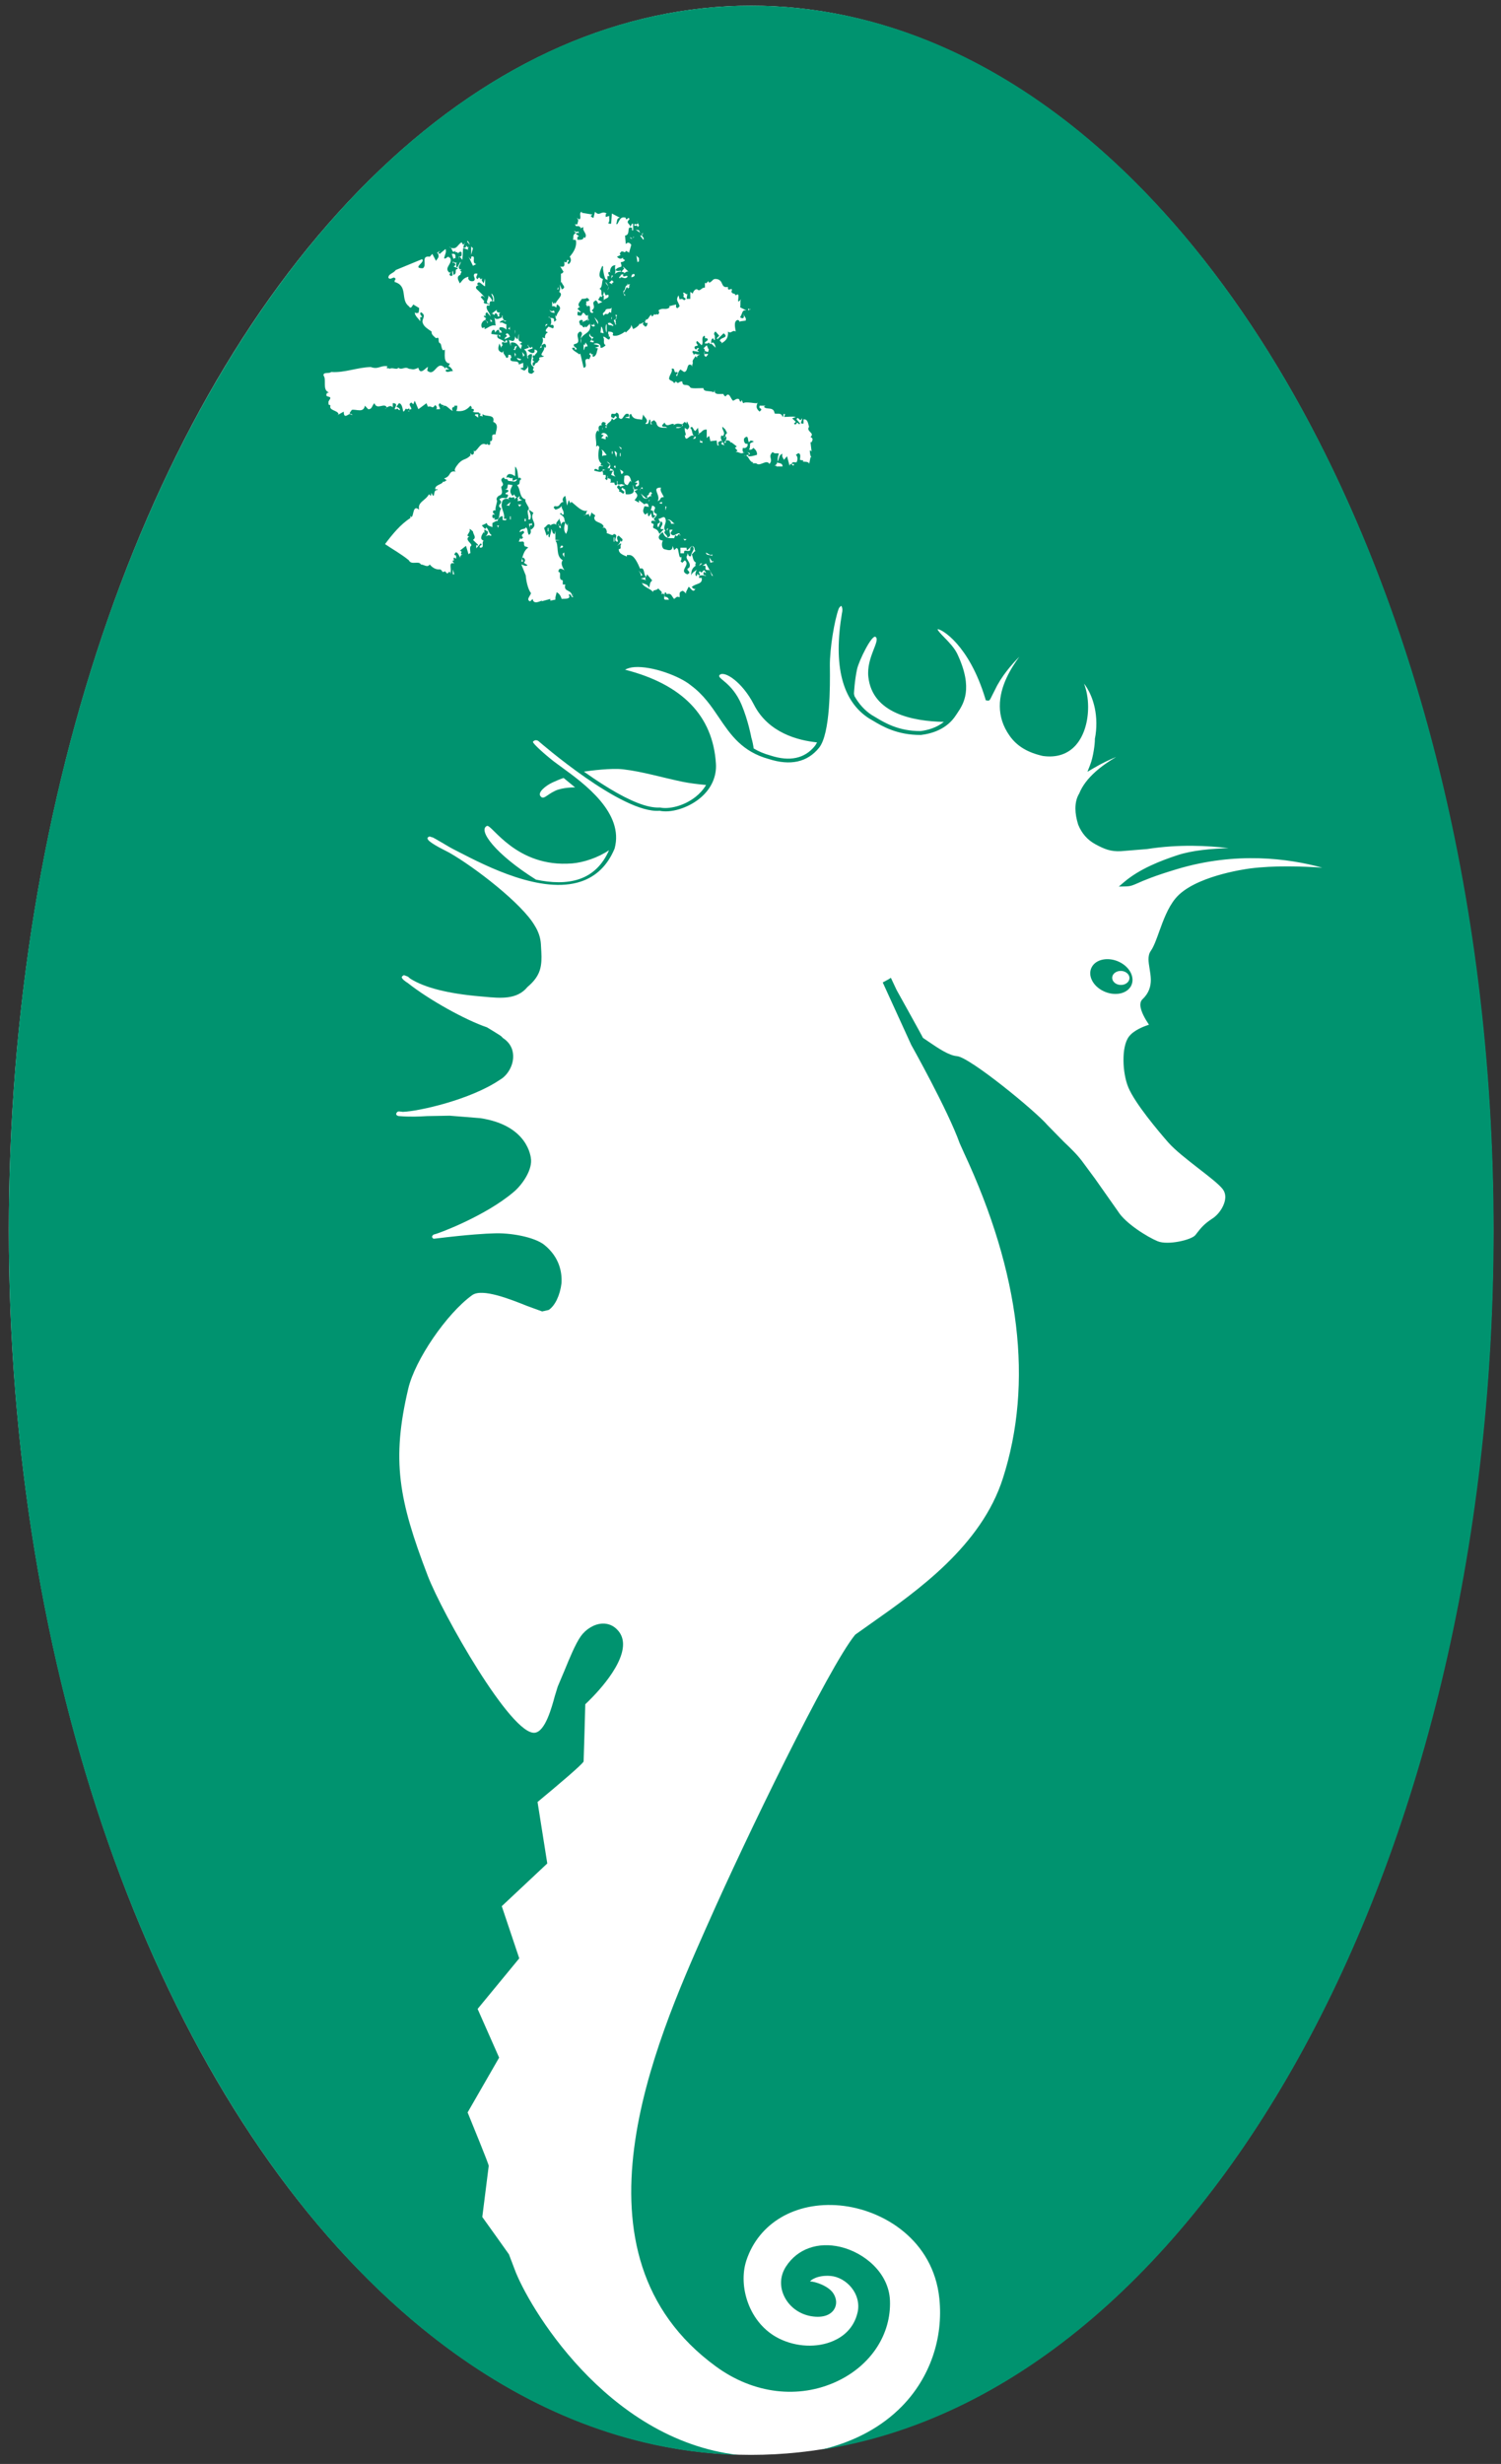 <?xml version="1.0" encoding="utf-8"?>
<!-- Generator: Adobe Illustrator 15.0.0, SVG Export Plug-In . SVG Version: 6.00 Build 0)  -->
<!DOCTYPE svg PUBLIC "-//W3C//DTD SVG 1.1//EN" "http://www.w3.org/Graphics/SVG/1.1/DTD/svg11.dtd">
<svg version="1.1"
	 id="svg2" inkscape:version="0.48.4 r9939" sodipodi:version="0.32" sodipodi:docname="Parc_naturel_rÃ©gional_des_Boucles_de_la_Seine_Normande.svg" xmlns:dc="http://purl.org/dc/elements/1.1/" xmlns:cc="http://creativecommons.org/ns#" xmlns:rdf="http://www.w3.org/1999/02/22-rdf-syntax-ns#" xmlns:svg="http://www.w3.org/2000/svg" xmlns:sodipodi="http://sodipodi.sourceforge.net/DTD/sodipodi-0.dtd" xmlns:inkscape="http://www.inkscape.org/namespaces/inkscape"
	 xmlns="http://www.w3.org/2000/svg" xmlns:xlink="http://www.w3.org/1999/xlink" x="0px" y="0px" width="170px" height="279px"
	 viewBox="0 0 170 279" enable-background="new 0 0 170 279" xml:space="preserve">
<rect x="0" y="0" width="170" height="279" fill="#333333" stroke="none"/>
<ellipse fill="#FFFFFF" cx="85.064" cy="139.308" rx="84.063" ry="138.665"/>
<sodipodi:namedview  id="base" inkscape:cy="211.91038" inkscape:cx="56.174804" inkscape:zoom="1.0711612" pagecolor="#ffffff" showgrid="false" bordercolor="#666666" borderopacity="1.0" inkscape:window-maximized="1" inkscape:current-layer="g9217" inkscape:window-y="-8" inkscape:window-x="-8" inkscape:pageshadow="2" inkscape:window-width="1600" inkscape:pageopacity="0.0" inkscape:window-height="838">
	</sodipodi:namedview>
<path fill="#00936F" d="M85.082,0.643C38.645,0.643,1,62.732,1,139.325c0,75.753,36.833,137.316,82.567,138.649
	c-14.994-1.77-23.826-17.043-25.281-21.013l-0.645-1.699c-0.029-0.056-2.706-3.793-3.018-4.229c0.025-0.191,0.728-5.775,0.728-5.775
	c-0.003-0.1-0.015-0.24-2.39-6.063c0.125-0.212,3.57-6.206,3.57-6.206s-2.315-5.235-2.438-5.513
	c0.202-0.241,4.717-5.728,4.717-5.728s-1.881-5.604-1.981-5.907c0.239-0.23,5.155-4.837,5.155-4.837s-1.063-6.679-1.103-6.96
	c2.331-1.933,5.084-4.26,5.217-4.591c0.015-0.084,0.176-5.895,0.191-6.479c0.515-0.479,4.297-4.075,4.276-6.805
	c-0.004-0.571-0.177-1.104-0.581-1.555c-0.475-0.539-1.096-0.807-1.792-0.769c-0.882,0.046-1.834,0.614-2.416,1.436
	c-0.617,0.881-1.264,2.468-1.838,3.867l-0.768,1.819l-0.327,1.061c-0.379,1.396-1.089,3.999-2.251,4.172
	c-2.661,0.39-10.511-13.507-12.151-17.783c-3.287-8.574-4.119-13.066-2.202-21.182c0.768-3.262,4.353-8.501,7.236-10.58
	c1.139-0.821,4.345,0.469,6.261,1.236l1.669,0.607l0.739-0.17c0.714-0.469,1.286-1.653,1.449-3.028
	c0.073-1.205-0.203-2.919-1.931-4.33c-1.121-0.908-3.913-1.412-5.82-1.308c-0.681,0.016-2.64,0.106-6.611,0.593
	c0.011,0-0.147,0.006-0.147,0.006c-0.073-0.044-0.161-0.199-0.161-0.199c0.044-0.185,0.154-0.268,0.283-0.296
	c0.497-0.096,5.761-2.087,8.909-4.744c0.86-0.682,2.11-2.332,2.033-3.689c-0.022-0.401-0.39-3.913-5.758-4.722
	c-0.022-0.003-3.463-0.279-3.463-0.279c-0.011,0-2.552,0.045-2.552,0.045c-0.944,0.053-1.842,0.107-3.235-0.004
	c-0.188-0.041-0.268-0.137-0.276-0.24c0.051-0.187,0.18-0.3,0.357-0.283c0.004,0,0.404,0.049,0.404,0.049
	c1.813-0.066,7.67-1.375,10.982-3.625c0.835-0.466,1.464-1.506,1.511-2.515c0.034-0.654-0.146-1.567-1.172-2.232
	c0.044,0.037-0.173-0.183-0.173-0.183c-0.083-0.092-1.617-1.016-1.617-1.016c-2.479-0.837-6.614-3.152-8.945-5
	c-0.28-0.178-0.703-0.47-0.714-0.688l0.088-0.125l0.151-0.097l0.3,0.104c0,0,0.159,0.066,0.185,0.077
	c0.007,0.018,0.18,0.162,0.18,0.162l0.107,0.08c1.617,1.003,4.235,1.664,7.798,1.975l0.482,0.043
	c1.934,0.181,3.765,0.351,4.959-1.106c1.342-1.133,1.589-2.11,1.581-3.424c-0.004-0.372-0.029-0.766-0.055-1.199l-0.011-0.221
	c-0.045-0.733-0.284-1.44-0.706-2.107c-1.419-2.457-6.769-6.601-9.681-8.257c-0.015-0.008-1.122-0.582-1.122-0.582
	c-0.731-0.404-1.136-0.683-1.268-0.876c-0.036-0.037-0.073-0.159-0.073-0.159v-0.004c0-0.119,0.184-0.188,0.242-0.208
	c0,0.003,0.136,0.045,0.136,0.045c0.106,0.044,0.228,0.064,0.228,0.064c0.074,0.014,1.89,1.092,1.89,1.092
	c0.073,0.038,0.291,0.162,0.291,0.162c0.007,0.004,0.831,0.427,0.831,0.427c3.025,1.558,9.328,4.808,13.776,3.311
	c1.736-0.585,3.015-1.839,3.801-3.727c1.119-4.054-3.478-7.386-5.944-9.18l-0.968-0.714c-1.275-1.005-2.253-1.947-2.338-2.166
	c0-0.073,0.117-0.156,0.229-0.196c0.117-0.042,0.301-0.008,0.408,0.09c0.095,0.08,9.471,8.249,13.71,7.882
	c1.25,0.271,3.125-0.275,4.47-1.336c1.254-0.989,1.935-2.316,1.92-3.762c-0.004-0.083-0.004-0.165-0.011-0.251
	c-0.342-5.408-3.817-8.971-10.292-10.625c0.29-0.151,0.625-0.264,1.077-0.292c1.997-0.138,5.122,1.02,6.38,2.067
	c1.437,1.059,2.326,2.376,3.187,3.655c1.28,1.891,2.596,3.852,5.629,4.682c2.453,0.791,4.377,0.364,5.699-1.268
	c1.298-1.602,1.246-7.2,1.229-9.046l-0.004-0.189c-0.019-2.053,0.529-5.233,0.996-6.498c0.081-0.216,0.261-0.324,0.299-0.338
	c0.18,0.245,0.121,0.669,0.076,0.811c-1.004,5.973,0.034,9.977,3.063,11.929c0.019,0.008,0.438,0.256,0.438,0.256
	c1.025,0.614,2.735,1.643,5.444,1.622c1.261-0.152,2.938-0.661,3.956-2.228l0.144-0.215c0.703-1.04,1.882-2.786,0.019-6.734
	c-0.334-0.7-0.968-1.35-1.475-1.87c-0.323-0.332-0.765-0.783-0.761-0.931c0.431-0.037,3.563,1.747,5.412,7.881l0.048,0.173
	l0.19,0.028c0.236,0.028,0.236,0.028,0.607-0.734l0.268-0.527c0.692-1.471,1.864-2.822,2.736-3.703
	c-0.894,1.23-2.229,3.285-2.21,5.621c0.007,1.086,0.32,2.227,1.121,3.346c0.82,1.157,2.011,1.875,3.739,2.27
	c1.555,0.225,2.85-0.204,3.754-1.233c0.978-1.115,1.397-2.787,1.386-4.368c-0.007-0.942-0.176-1.846-0.463-2.587
	c0.323,0.389,1.379,1.953,1.396,4.458c0.004,0.568-0.043,1.174-0.172,1.82c0.004,0.021,0.007,0.044,0.004,0.076
	c0.003,0.433-0.17,1.939-0.541,2.858l-0.301,0.766l0.742-0.435c0.981-0.575,1.794-0.95,2.511-1.239
	c-1.596,0.932-3.46,2.329-4.18,4.126c-0.295,0.479-0.438,1.061-0.435,1.733c0.004,0.544,0.11,1.147,0.313,1.801
	c0.401,0.993,1.056,1.734,1.941,2.216c1.063,0.579,1.769,0.843,2.875,0.792l2.976-0.242c3.616-0.567,6.927-0.387,9.242-0.102
	c-1.864,0.051-4.113,0.236-5.823,0.805c-1.875,0.622-4.248,1.531-6.027,3.048l-0.583,0.497l0.79-0.017
	c0.547-0.011,0.819-0.134,1.368-0.376c0.66-0.292,1.772-0.784,4.399-1.574c6.733-2.025,12.656-1.219,16.49-0.176
	c-2.209-0.149-5.459-0.262-8.185,0.093c-0.65,0.086-6.401,0.899-8.455,3.405c-0.851,1.037-1.372,2.469-1.829,3.733
	c-0.314,0.877-0.608,1.707-0.959,2.202c-0.193,0.275-0.254,0.599-0.254,0.954c0.005,0.32,0.061,0.671,0.118,1.024
	c0.066,0.409,0.136,0.83,0.145,1.261c0.004,0.75-0.191,1.519-0.96,2.246c-0.162,0.155-0.228,0.372-0.228,0.613
	c0.007,0.726,0.595,1.688,0.978,2.253c-0.601,0.193-1.738,0.628-2.279,1.357c-0.435,0.582-0.618,1.611-0.607,2.697
	c0.007,1.079,0.206,2.218,0.544,3.036c0.769,1.842,3.419,4.974,4.52,6.235c0.791,0.898,2.157,1.953,3.471,2.979
	c1.153,0.891,2.246,1.739,2.683,2.288c0.202,0.253,0.307,0.55,0.314,0.888c0,0.12-0.016,0.241-0.034,0.369
	c-0.158,0.881-0.831,1.719-1.415,2.091c-0.967,0.624-1.319,1.082-1.769,1.657l-0.166,0.216c-0.431,0.557-3.114,1.179-4.275,0.707
	c-1.154-0.477-3.651-2.015-4.5-3.393l-2.589-3.679l-1.261-1.708c-0.695-0.979-1.471-1.713-2.291-2.491l-1.842-1.88
	c-1.364-1.599-8.806-7.693-10.247-7.808c-0.926-0.078-2.117-0.893-3.177-1.611l-0.683-0.465c0-0.066-2.982-5.415-2.982-5.419
	l-0.647-1.378l-0.279,0.179l-0.643,0.346l3.224,7.062c0.051,0.095,4.154,7.402,5.493,11.153c0.003,0,0.481,1.072,0.481,1.072
	c6.379,13.677,7.864,26.084,4.411,36.861c-2.448,7.65-9.672,12.73-14.945,16.443l-1.782,1.263
	c-3.016,3.673-12.458,23.176-16.612,32.586l-0.327,0.729c-5.692,12.864-16.292,36.814,1.18,49.559
	c4.232,3.092,9.361,3.717,13.717,1.665c3.832-1.809,6.122-5.31,5.979-9.135c-0.121-3.145-2.908-5.437-5.609-6.078
	c-2.567-0.606-4.88,0.226-6.17,2.225c-0.695,1.072-0.739,2.344-0.133,3.497c0.629,1.195,1.847,2.007,3.247,2.162
	c1.434,0.161,2.059-0.399,2.298-0.748c0.375-0.533,0.36-1.255-0.049-1.876c-0.547-0.853-2.088-1.354-2.621-1.347
	c-0.008-0.105,0.783-0.748,2.298-0.628c0.887,0.071,1.776,0.571,2.39,1.337c0.651,0.821,0.9,1.833,0.685,2.781
	c-0.431,1.884-1.738,2.807-2.766,3.247c-1.838,0.798-4.181,0.688-6.117-0.269c-3.416-1.685-4.68-5.933-3.716-8.849
	c1.4-4.24,5.558-6.685,10.591-6.226c4.949,0.462,10.589,3.952,11.266,10.537c0.464,4.514-1.073,8.955-4.213,12.178
	c-2.339,2.4-5.457,4.058-9.167,4.946c42.719-6.593,76.155-65.886,76.155-138.06C169.167,62.732,131.521,0.643,85.082,0.643
	 M84.736,34.953c0.063,0,0.118,0.048,0.165,0.087l0.123-0.087l-0.081,0.121c-0.012-0.006-0.026-0.021-0.042-0.034l-0.165,0.112
	V34.953z M72.779,26.358c0.052,0.124,0.008,0.221-0.076,0.275c0.028,0.223,0.319,0.28,0.161,0.522l-0.368-0.477
	c0.08,0.014,0.15-0.007,0.207-0.045C72.695,26.565,72.714,26.479,72.779,26.358 M71.993,26.001l0.375,0.079l0.129,0.279
	L71.993,26.001z M72.368,29.225v0.397c-0.085-0.039-0.125,0.041-0.165,0.079l-0.118-0.728c-0.03-0.017-0.056-0.027-0.092-0.027
	h0.084l0.008,0.027C72.194,29.025,72.268,29.159,72.368,29.225 M71.871,25.326c0.081,0.04,0.122,0.119,0.206,0.078
	c0.133-0.046,0.159-0.1,0.155-0.162l-0.155-0.314c0.052,0.118,0.147,0.225,0.155,0.314l0.136,0.282l0.129-0.121l-0.294,0.32
	C72.203,25.208,71.706,25.922,71.871,25.326 M71.666,26.943c-0.029,0.039-0.063,0.069-0.085,0.094l-0.025-0.028
	c-0.092,0.043-0.162,0.032-0.184-0.175l0.184,0.175C71.587,26.993,71.625,26.969,71.666,26.943c0.019-0.029,0.04-0.058,0.04-0.109
	h0.166C71.812,26.834,71.739,26.889,71.666,26.943 M71.871,31.055c0.081,0.397-0.5,0.278-0.375,0.397
	C71.497,31.213,71.581,30.936,71.871,31.055 M63.242,32.489v0.277h-0.128L63.242,32.489z M62.739,35.152l0.084,0.279
	c-0.25-0.041-0.497-0.041-0.581-0.358C62.368,35.271,62.533,35.271,62.739,35.152 M61.826,36.706h0.21l-0.294,0.278L61.826,36.706z
	 M58.337,37.341c0.037,0.183,0.011,0.342,0,0.482C58.323,37.64,58.308,37.468,58.337,37.341 M58.337,38.044
	c0.022,0.138,0.092,0.257,0.294,0.372l0.125-0.599c0.084,0.202-0.25,0.838,0.291,0.878l0.081,0.079l-0.287,0.199
	c0.538,0.04,0.04,0.397,0.207,0.596c-0.372-0.319-0.416-0.835-1.118-0.795c-0.169,0.08-0.041,0.279-0.088,0.397l-0.206-0.676
	c0.169,0.042,0.294,0.121,0.5,0.121C58.301,38.47,58.337,38.261,58.337,38.044 M59.419,40.208c-0.082,0.058-0.132,0.136-0.147,0.219
	l-0.144-0.578L59.419,40.208z M58.337,39.648l-0.203-0.08c0.372-0.158-0.084-0.319,0.417-0.398L58.337,39.648z M58.426,40.125
	l-0.089,0.282l-0.078-0.478L58.426,40.125z M59.047,40.683c-0.167,0.24-0.496,0.04-0.496-0.159L59.047,40.683z M57.76,36.979
	c-0.044,0.114,0,0.245,0,0.362c-0.084-0.04-0.125-0.121-0.209-0.08L57.76,36.979z M57.76,38.139l-0.622,0.276
	c0.041-0.118,0.081-0.276,0.206-0.276c0.25-0.244-0.331-0.164,0.085-0.401C57.635,37.816,57.676,37.94,57.76,38.139 M56.639,35.432
	c-0.169,0.08-0.084,0.28-0.084,0.4h-0.206c0.081-0.162-0.082-0.279-0.21-0.4c-0.331,0.52-0.121-0.041-0.496,0.121l0.625-0.479
	C56.138,35.511,56.808,35.353,56.639,35.432 M55.768,36.387c-0.327,0.155-0.191-0.104-0.243-0.259L55.768,36.387z M53.363,27.911
	l0.205,0.201l-0.205,0.755V27.911z M53.363,29.066c0.662-0.199-0.045,0.715,0.577,0.833l-0.372,0.2l-0.5-1.033l0.209,0.278
	C53.403,29.304,53.363,29.146,53.363,29.066 M52.94,27.233c0.063,0.107,0.276,0.306,0.214,0.482
	C52.955,27.226,52.911,27.684,52.94,27.233 M51.065,28.058c0.706,0.222,0.724-0.332,1.216-0.625l0.166,0.282
	c0.081-0.043,0.125-0.083,0.125-0.202c0.166,0.043-0.416,0.795,0.206,0.478v-0.199c0.085,0.079,0.125,0.237,0.291,0.199l0.085-0.08
	c-0.085,0.118-0.291,0.281-0.085,0.36c-0.125,0.038-0.372-0.159-0.621-0.159l-0.081,1.312l-0.295-0.357
	c-0.165,0.038-0.08,0.237-0.121,0.357v-0.357c0.166,0,0.331-0.041,0.331-0.199V28.59c-0.121-0.196-0.279-0.017-0.404,0.072
	c0.073,0.076,0.095,0.142-0.011,0.006c0.004-0.003,0.007-0.006,0.011-0.006c-0.07-0.083-0.195-0.175-0.302-0.072v-0.199
	C51.216,28.735,51.242,28.246,51.065,28.058c-0.059-0.021-0.122-0.035-0.192-0.067C50.958,27.977,51.021,28.009,51.065,28.058
	 M51.583,29.269c-0.029-0.023-0.069-0.044-0.133-0.044l-0.081,0.12l-0.205-0.596C51.73,28.649,51.55,29.092,51.583,29.269
	 M51.286,65.03v-0.554l0.165,0.554H51.286z M62.585,88.598c0.966-0.44,1.25-0.505,1.25-0.505l1.301,1.068
	c0,0-1.393-0.034-2.283,0.393c-0.982,0.469-1.28,1.051-1.641,0.599C60.856,89.706,61.846,88.938,62.585,88.598 M64.793,97.767
	c1.28-0.101,2.956-0.652,4.184-1.496c-0.712,1.637-1.845,2.754-3.368,3.27c-1.474,0.502-3.181,0.427-4.905,0.062
	c-4.639-2.914-6.6-5.614-5.552-6.08C55.69,93.285,58.437,98.276,64.793,97.767 M56.267,59.425c0.038,0.118,0.163,0.075,0.288,0.075
	c-0.125,0.042-0.125,0.202-0.125,0.28L56.267,59.425z M57.635,57.316c-0.04-0.124-0.206-0.081-0.291-0.081l0.497-0.397
	L57.635,57.316z M57.841,58.826H57.76v-0.359h0.081V58.826z M77.371,88.537c0.717,0.144,1.637,0.259,2.596,0.349
	c-0.33,0.567-0.768,1.009-1.172,1.332c-1.354,1.076-3.06,1.431-4.048,1.221c-0.169,0.015-0.353,0.003-0.541-0.011
	c-1.577-0.126-3.766-1.227-5.934-2.613c-0.725-0.458-1.441-0.949-2.141-1.444c0.721-0.104,3.085-0.421,4.457-0.259
	C72.779,87.367,74.941,88.035,77.371,88.537 M69.508,60.857h0.08v0.476h-0.08V60.857z M80.75,65.233l-0.029-0.055
	c-0.209,0.213-0.155-0.775-0.552-0.625c-0.622-0.041,0.122-0.637-0.622-0.476l0.412-0.279l0.762,1.379
	c0.008-0.011,0.019-0.011,0.029-0.025V65.233z M79.258,49.875l0.08-0.119l-0.036,0.148c0.063,0.058,0.176,0.051,0.246,0.051v0.198
	l-0.29-0.08l0.044-0.169C79.288,49.894,79.265,49.897,79.258,49.875 M79.338,63.8h0.209l-0.375,0.279L79.338,63.8z M79.959,62.564
	c0.375,0.203,0.497,0.362,0.707,0.203v0.196C80.456,62.767,79.959,62.963,79.959,62.564 M80.456,63.721l-0.122-0.6l0.332,0.479
	l0.084-0.079l0.085,0.079L80.456,63.721z M81.247,50.431l-0.081-0.556l-0.71,0.08l-0.122-0.557c-0.125-0.042-0.165,0.12-0.29,0.2
	V48.64c-0.526-0.036-0.529,0.34-0.89,0.441l0.019,0.116l-0.125-0.081c0.048-0.004,0.071-0.025,0.107-0.035l-0.107-0.639l-0.29,0.357
	c-0.291-0.08-0.25-0.676-0.581-0.357c0.272,0.26,0.162,0.694,0.418,0.917c0.03,0.014,0.056,0.014,0.082,0.039
	c0,0.007-0.003,0.01-0.003,0.018c0.047,0.026,0.103,0.047,0.168,0.062c-0.044,0.04-0.125,0.12-0.084,0.199h-0.291
	c0.077-0.076,0.224-0.151,0.206-0.261c-0.029-0.018-0.051-0.035-0.078-0.057c-0.507-0.289-0.918,0.899-1.04-0.083h0.125
	c-0.084-0.557-0.125-0.237-0.125-0.833l0.291,0.198c0.412-0.356,0.125-0.477,0-0.873h-0.084v0.194l-0.207-0.194l-0.29,0.277
	l0.08,0.119c-0.122,0.12-0.334,0.397-0.786,0.279c0.081-0.24,0.746,0.159,0.706-0.398c-0.294-0.039-0.585-0.198-0.998,0.119
	l0.081-0.119c-0.29-0.242-0.827,0.478-1.077-0.198c-0.084,0.115-0.291,0.239-0.291,0.397c0.25,0.199,0.335-0.041,0.582,0.199
	c-0.375-0.04-1.041,0.118-1.203-0.481c0-0.159-0.169-0.273-0.29-0.393c-0.084,0.119-0.416,0.119-0.291,0.393l0.082,0.083h-0.166
	c-0.041-0.198,0.04-0.438-0.125-0.559c-0.121,0.159-0.041,0.678-0.497,0.476c0.581-0.393-0.294-0.833-0.209-1.072l-0.165,0.679
	c0-0.2-0.994,0.119-1.203-0.679c-0.372-0.041-0.125,0.555-0.209,0.479l-0.497-0.082c0.206-0.159,0.54,0.082,0.412-0.397
	c-0.621-0.279-0.577,0.957-1.118,0.397c0.041-0.239,0-0.556-0.294-0.556c-0.162,0.397-0.621-0.238-0.574,0.479l0.292,0.159
	l0.205-0.28l0.166,0.198l-0.371,0.282l-0.21-0.2c-0.066,0.445-0.474,0.463-0.57,0.777c0.026,0.008,0.037,0.011,0.07,0.018
	c-0.022,0.025-0.052,0.055-0.1,0.073c-0.003,0.058,0,0.125,0.015,0.206h-0.122v-0.199c0.052,0.014,0.082,0.003,0.107-0.006
	c0.004-0.037,0.022-0.063,0.029-0.091c-0.533-0.109,0.284-0.191-0.426-0.378c-0.224,0.146-0.195,0.283-0.139,0.435
	c-0.034-0.031-0.074-0.057-0.15-0.039c-0.376,0.12-0.126,0.477-0.207,0.754l-0.085-0.199c-0.5,0.397-0.085,1.236-0.209,1.832
	c0.084,0,0.125-0.081,0.209-0.12l0.165,0.199c-0.125,0.556-0.25,1.472,0.203,1.83c0.048,0.08-0.036,0.12-0.076,0.159
	c0.04,0.12,0.205,0.12,0.29,0.12c-0.04,0.198-0.375-0.159-0.496,0.198v0.281c-0.17,0-0.21-0.158-0.419-0.118
	c-0.04,0.077-0.125,0.118-0.077,0.194c0.342,0.069,0.739,0.265,0.912,0.014c0-0.004-0.004-0.008-0.004-0.014h0.015
	c0.034-0.051,0.059-0.111,0.07-0.194c0.041,0.118,0.206,0.118,0.29,0.118l-0.36,0.077c-0.004,0.003-0.008,0.006-0.011,0.014
	c0.044,0.151,0.117,0.271,0.081,0.465h0.29c0,0.121,0.082,0.319-0.084,0.398l0.206,0.198c0.174-0.118,0.045-0.317,0.085-0.476
	c0.125-0.08-0.125,0.317,0.206,0.277l0.088,0.08l0.125-0.08c-0.168,0.118,0.081,0.318-0.125,0.477h0.496
	c0,0.079,0,0.237,0.125,0.282c0.078,0.035,0.247-0.08,0.166-0.203v-0.278c0.206,0.041-0.166,0.516,0.331,0.401
	c0.291-0.08,0.166,0,0.581,0.08l-0.581,0.194c0-0.118-0.084-0.159-0.125-0.194c-0.537,0.353,0.25,0.396,0,0.75
	c0.25-0.116,0.541,0.521,0.621,0l-0.331-0.274c0.125-0.4,0.166,0,0.416,0l0.081,0.557c0.253,0.04,0.955,0.04,0.915-0.478
	c-0.088-0.166-0.1-0.364-0.14-0.555c0.019,0.024,0.033,0.059,0.059,0.076c-0.044,0.162,0.166,0.241,0.081,0.4h0.496l-0.412,0.196
	c0.206,0.32,0.452,0.4,0.206,0.758l-0.206,0.277l0.497,0.282v-0.282l0.625,0.481c0.081-0.162,0.247-0.083,0.372-0.083l0.125,0.361
	l-0.497-0.079c-0.128,0.356-0.293,0.634,0.081,0.952l0.291-0.197c0.04,0.119-0.04,0.317,0.125,0.396
	c0.081-0.119,0.246-0.237,0.206-0.396c0.166,0.159,0,0.476,0.291,0.596l0.29-0.319c-0.58,0.119,0-0.634-0.58-0.555l0.166-0.557
	c0.831,0.278-0.291,0.637,0.5,0.954c0.122,0.4-0.665,0.478-0.085,0.833c0.292,0.159-0.661-0.355-0.496,0.203
	c0.496,0.159,0.082,0.275,0.207,0.555c0.456,0.199,0.496,0.239,0.706,0.675l0.496-0.555c-0.953,0.119,0.25-0.516-0.331-0.878
	l-0.29,0.68c-0.167-0.081-0.085-0.277-0.085-0.397l0.29-0.159l-0.205-0.401c0.29,0,0.665-0.436,0.79,0
	c0.206,0.481-0.375,0.914,0,1.353c-0.375,0.282,0.29,0.441,0.206,0.76c0.621-0.124,0.165-0.599,0.287-0.878h0.334
	c-0.081,0.159-0.291,0.279-0.206,0.477c0.371,0.401,0.581-0.118,0.993-0.077v0.127c0.025,0.019,0.052,0.036,0.088,0.069l-0.088,0.08
	v-0.148c-0.228-0.142-0.195,0.426-0.493,0.069l-0.129,0.362c-0.5-0.04-0.992,0.159-1.283-0.679c-0.25,0.121-0.706,0.556-0.294,0.873
	l0.294,0.083c-0.166,0.318-0.125,0.795,0.122,0.954c0.5,0.122,0.955,0.317,0.996-0.359l0.165,0.481
	c0.253-0.202,0.253-0.361,0.419-0.122c0.125,0.317,0.125,1.194,0.416,0.874c-0.043,0.162,0.04,0.4-0.125,0.48l0.207,0.2l0.29-0.279
	c0.703,0.516-0.747,1.192,0.291,1.588c0.662-0.314-0.416-0.476,0.206-0.754c0.332-0.595-0.581-0.992-0.206-1.429v-0.203
	c0.125,0.124,0.125,0.441,0.412,0.319c-0.042-0.434,0.625-0.795,0.083-1.154c-0.04,0.16-0.25,0.239-0.165,0.481
	c-0.331,0.274-0.746-0.242-0.706,0.354h-0.412v-0.634h0.703c0,0.079-0.042,0.237,0.084,0.281l0.496-0.481
	c0.5,0.12,0.167,0.399,0.5,0.676c-0.125-0.239-0.293,0.124-0.5,0.282c0.167,0.317,0.082,0.715,0.5,0.954
	c-0.165,0.079-0.044,0.237-0.084,0.357c-0.416,0.276-0.456,0.594-0.5,1.075c0.125-0.326,0.426-0.472,0.679-0.657
	c-0.172,0.241-0.246,0.591-0.096,0.737c0.125-0.044,0.125-0.204,0.125-0.282l0.207,0.202c0.29-0.158-0.207-0.282,0.085-0.481
	c0.371,0.481,0.33-0.594,0.701,0.199c-0.125,0-0.165-0.079-0.205-0.12c-0.126,0.041-0.085,0.199-0.085,0.278
	c0.165,0.204,0.165-0.035,0.29,0.204c-0.04-0.044-0.576-0.204-0.786,0v0.199h0.29c0.166,0.754-0.706,0.594-1.122,1.035
	c0.125,0.119,0.253,0.279,0.416,0.195c-0.291,0.638-0.666-0.357-0.787-0.195l-0.291,0.596c0.122,0.436-0.25-0.362-0.496-0.118
	c-0.338,0.118-0.173,0.436-0.213,0.673c-0.369-0.119-0.291-0.038-0.622,0.2c-0.371-0.437-0.29-0.676-0.867-0.555
	c0-0.121-0.044-0.159-0.125-0.199c-0.169,0.079-0.04,0.317-0.085,0.477c0.331,0.078,0.331,0.078,0.5,0.356h-0.415
	c-0.416-0.039,0.29-0.876-0.5-0.634c0.331-0.282-0.29-0.441-0.29-0.676c-0.177,0.339-0.695,0.125-0.592,0.465
	c-0.306-0.444-1.092-0.541-1.276-1.064c0.128,0.118,0.75,0.118,0.79,0.599c0.206-0.52,0-0.481,0.372-0.877L73.28,65.03
	c-0.015,0.094-0.073,0.189-0.122,0.279c0.015,0.011,0.022,0.028,0.041,0.038l-0.073,0.023c-0.06,0.118-0.082,0.235,0.073,0.339
	l-0.625-0.199l0.552-0.14c0.011-0.023,0.021-0.044,0.032-0.061c-0.304-0.286-0.11-1.141-0.661-0.914
	c-0.254-0.596-0.67-1.549-1.209-1.549h-0.291v0.195c0.041-0.079-0.992-0.236-0.912-0.874c0.416,0,0.041-0.397,0.291-0.556
	l-0.081-0.08l-0.416,0.277c0.247-0.197,0.372-0.396,0.416-0.678c-0.044,0.083,0.04,0.159,0.081,0.203
	C70.5,61.29,70.5,61.131,70.5,61.056l-0.416-0.4c-0.497,0.159,0.125,0.758-0.206,0.678c-0.544-0.159,0.331-0.758-0.371-0.877
	c-0.085,0.323-0.545-0.077-0.795-0.077c0.085-0.241-0.122-0.796-0.496-0.599l0.165-0.159c-0.246-0.599-1.122-0.361-1.073-1.075
	c0.327-0.279-0.294-0.317-0.294-0.557l-0.209,0.557c0.044-0.121-0.167-0.199-0.081-0.357l-0.426,0.109
	c-0.041,0.046-0.103,0.072-0.199,0.049l0.199-0.049c0.121-0.131,0.087-0.448,0.301-0.506c-0.621,0.278-1.246-0.476-1.867-0.954
	l-0.125,0.08c0.085,0.434-0.081-0.201-0.206-0.282l-0.165,0.599c-0.085-0.201-0.085-0.559-0.207-1.075
	c-0.25,0.079-0.415,0.476-0.209,0.678c-0.497,0.037-0.331,0.593-0.916,0.478c-0.081-0.041-0.122,0.035-0.165,0.079
	c-0.082,0.159,0.125,0.194,0.165,0.318c0.29-0.081,0.622-0.201,0.71-0.479c-0.088,0.354,0.33,0.596,0.206,1.033
	c-0.166,0.041-0.206-0.118-0.294-0.197l-0.118,0.119c0.659,0.412,0.431,0.547,0.6,0.946c0.007,0.003,0.015,0.003,0.021,0.011
	c-0.004,0.003-0.004,0.011-0.007,0.018c0.044,0.097,0.102,0.203,0.213,0.337l0.081-0.275c-0.041,0.517,0.084,0.675-0.21,1.23
	c-0.324-0.429-0.207-0.823-0.084-1.292c-0.004-0.007-0.008-0.018-0.015-0.028c-0.324-0.202-0.6,0.372-0.482,0.567v0.079
	c-0.198,0.03-0.198-0.122-0.225-0.28c-0.059-0.051-0.111-0.106-0.059-0.196c0.033,0.058,0.048,0.127,0.059,0.196
	c0.041,0.035,0.088,0.072,0.106,0.121c0.283-0.317-0.047-0.678-0.084-0.955c0,0.355-0.459,0.399-0.294,0.833
	c-0.103-0.305-0.551-0.17-0.714,0.021c0.019-0.029,0.03-0.058,0.012-0.096c-0.334-0.2-0.416,0.196-0.706,0.355l0.29,0.875
	l0.207-0.199c0.04,0.12-0.082,0.323,0.125,0.401c0.044-0.319,0.25-0.719,0.165-0.957c0.209,0.159,0.084,0.555,0.416,0.555
	l0.081-0.358v1.033h0.503l-0.503,0.083c0.457,0.557-0.04,1.712,0.835,2.228c-0.378,0.397,0.205,1.112,0.165,1.112
	c0.029,0.028,0.04,0.035,0.052,0.042c-0.132-0.097-0.688-0.466-0.714,0.155c0.448,0.041-0.128,0.877,0.497,0.957v0.478h0.29
	c-0.25,0.917,0.703,0.476,0.788,1.353c0.04-0.021,0.065-0.051,0.08-0.084v-0.314c0,0.09,0.045,0.221,0,0.314v0.162
	c-0.291,0.041-0.125-0.435-0.496-0.277c0.372,0.556-0.541,0.438-0.787,0.477c-0.088-0.277-0.253-0.635-0.585-0.754
	c0,0.237-0.165,0.477-0.125,0.833l-0.577,0.121v-0.2l-1,0.278l0.085-0.079c-0.125-0.041-0.996,0.554-1.081-0.2l-0.29,0.278
	c-0.538-0.199,0.125-0.715,0.088-0.954c-0.331-0.396-0.544-1.392-0.584-1.988l-0.497-1.236c0.205,0.041,0.497,0.279,0.702,0.08
	l-0.412-0.276c0.207-0.239,0.165-0.399-0.085-0.6c-0.372,0.2,0.292,0.479-0.205,0.479c0.04-0.159,0.205-1.274,0.787-1.591
	c-0.372-0.238-0.372,0.039-0.497-0.397c0.082-0.199-0.085-0.357-0.29-0.279h-0.291l0.167-0.396l0.125,0.118l0.205-0.198
	l-0.205-0.202l0.081,0.079c-0.121-0.354,0.456-0.278,0.125-0.636l-0.412,0.161c0.082-0.516,0.662-0.239,0.703-0.556
	c0.29,0.158,0.125,0.556,0.371,0.874c0.243-0.188,0.232-0.407,0.162-0.64l-0.036-0.035c0-0.032-0.004-0.072-0.008-0.109
	c-0.056-0.162-0.118-0.328-0.118-0.487c0.126,0,0.25,0.035,0.335-0.079V59.5l-0.122-0.075c-0.133,0.059-0.11,0.222-0.096,0.366
	c0.015,0.047,0.029,0.095,0.044,0.144l0.052,0.044c0.993-0.64-0.254-1.116,0.287-1.909l-0.5-0.357
	c0.048,0.396,0.335,0.595,0.126,1.112h-0.207c0.128-0.279-0.29-1.112,0.081-1.112l-0.081-0.124h0.081
	c-0.081-0.314-0.577-0.873-0.371-1.031c-0.788-0.199-0.537-1.153-0.993-1.629c0.536-0.123,0.08-0.44,0.496-0.679l-0.207-0.199
	l-0.084,0.119c-0.194-0.26,0.003-0.905-0.419-1.346v1.069h-0.063c-0.08-0.08-0.855-0.579-0.93,0.277
	c0.125-0.357,0.585,0.198,0.706-0.119v0.397l0.5-0.198c0,0.159-0.167,0.28-0.292,0.28l-0.708-0.082
	c-0.167-0.437-0.288,0.041-0.497-0.397c-0.75,0.358,0.33,0.675-0.291,1.072c0.044,0.398,0.25,0.719-0.125,0.957
	c-0.125,0-0.5,0.279-0.372,0.556c0.122,0.119-0.25,0.918-0.129,1.156c-0.08,0-0.246-0.044-0.286,0.08
	c-0.085,0.199,0.081,0.278,0.206,0.396c-0.125,0-0.25-0.039-0.291,0.08c0,0.119-0.04,0.242,0.085,0.319h0.206
	c0,0.078-0.041,0.118-0.125,0.159c0.875,0.197,0.456-0.755,0.831-1.236c-0.706-0.513,0.416-0.513-0.209-1.031
	c0.418-0.478,0.83,0.197,0.997-0.478c-0.042-0.118-0.207-0.118-0.288-0.118c-0.084-0.282,0.413-0.12,0.288-0.478l-0.413-0.079
	c0.457,0.041,0.291-0.4,0.413-0.556l0.5,0.08c-0.246,0.517-0.416,0.75,0,1.231l0.209-0.198c0,0.198,0.167,0.277,0.292,0.397
	c0.125,0.038,0.205-0.12,0.29-0.199c0,0.119,0.04,0.237-0.084,0.277l0.372,0.198l-0.497,0.119c0-0.119,0.084-0.317-0.08-0.396
	c-0.167-0.041-0.214,0.118-0.292,0.199c0.078-0.517-0.33-0.041-0.5-0.279l-0.209,0.158l0.209,0.198
	c-0.416-0.356-0.912-0.078-0.912,0.282c-0.209,0.595,0.416,1.232,0.207,1.827h0.29c0.033,0.292-0.342,0.112-0.415,0.144v-0.422
	c-0.167-0.119-0.582,0.278-0.582,0.556c-0.082-0.118-0.331,0.08-0.581,0.203v0.477c-0.125-0.119-0.621-0.119-0.621-0.477
	L54.565,59.5l0.375,0.4c0.081-0.041,0.124-0.12,0.124-0.199c0.332,0.317,0.207,0.556,0.578,0.874l0.125-0.12
	c-0.084,0.041-0.125,0.12-0.125,0.199h-0.206v-0.08l-0.497,0.158c0.206-0.037,0.537-0.596,0.124-0.636
	c-0.043-0.078-0.124-0.118-0.209-0.118v0.4l-0.084-0.121c-0.206,0.317-0.497,0.797,0,0.956c-0.29,0.318,0.169,0.834-0.412,0.795
	c-0.17-0.318,0.452-0.238,0.081-0.477l-0.5,0.556v-0.397l0.125,0.118l0.084-0.118l-0.581-0.561c0.457-0.273,0-0.634,0-0.951
	c-0.125-0.082-0.25-0.279-0.415-0.279c0.29,0.279-0.582,0.833,0,0.833c-0.625,0.397,0.415,0.838,0.209,1.075
	c-0.209,0.08-0.085,0.596-0.085,0.834c-0.125,0-0.165,0.081-0.209,0.124l-0.291-0.958l-0.706,0.558
	c0.463,0.038-0.092,0.41,0.279,0.404c0.053-0.029,0.097-0.039,0.097-0.003c-0.044,0.003-0.066,0.003-0.097,0.003
	c-0.125,0.069-0.311,0.279-0.194,0.473c0.041,0.158-0.456-1.314-0.706-0.397c0.25,0,0.21,0.117,0.21,0.397
	c-0.085,0-0.125-0.04-0.21-0.122c-0.04,0.082-0.121,0.122-0.081,0.2l0.081,0.12c0.21,0-0.286-0.041-0.165,0.159l0.165,0.199
	c-0.713-0.217-0.275,0.639-0.429,1.04c0.015,0.014,0.044,0.011,0.055,0.032l-0.122,0.08c0.029-0.028,0.048-0.072,0.067-0.111
	c-0.048-0.041-0.092-0.088-0.148-0.088l-0.213,0.199l-0.284-0.279c-0.047,0.121-0.213,0.08-0.293,0.08
	c0.04-0.118-0.125-0.198-0.21-0.276c-0.456,0.038-0.83-0.121-1.202-0.558c-0.25,0.398-0.666,0-0.997,0
	c-0.246-0.476-1.081,0.121-1.368-0.476c-0.871-0.717-1.826-1.233-2.698-1.83c0.831-1.115,1.787-2.272,2.865-2.945
	c0-0.12,0.043-0.241-0.085-0.319l0.207,0.199c0.29-0.08,0.125-1.47,0.875-0.833c-0.207-0.875,0.707-0.997,1.118-1.751l0.206,0.198
	l0.084-0.359c0.042,0.12,0.085,0.279,0.21,0.359c0.166-0.198,0-0.714,0.5-0.676c-0.044-0.119-0.209-0.079-0.293-0.079
	c-0.081-0.521,0.871-0.556,0.871-0.875c0.166,0.078,0.294-0.082,0.416-0.162l-0.287-0.198c0.872-0.237,0.452-0.954,1.368-0.753
	c-0.375-0.124,0-0.6,0.291-0.958c0.577-0.595,0.746-0.317,1.327-0.877v-0.273l0.165,0.194c0.332-0.079,0.21-0.317,0.21-0.592
	c0,0.116,0.04,0.155,0.122,0.196c0.415-0.239,0.666-1.114,1.29-0.755c0.123-0.041,0.082-0.199,0.082-0.279
	c0,0.08,0,0.238,0.125,0.279c0.497,0.159,0.04-0.556,0.372-0.397c0.291-0.317-0.206-0.839,0.496-0.758
	c-0.08-0.279,0.5-1.112-0.286-1.43c0.246-0.918-0.831-0.521-1.207-0.878v0.32c-0.036-0.122-0.206-0.122-0.287-0.122
	c-0.045-0.081,0.037-0.12,0.081-0.199c-0.044-0.041-0.081-0.12-0.166-0.079c-0.025,0.01-0.032,0.027-0.051,0.042
	c0.025-0.028,0.051-0.053,0.051-0.122c-0.25-0.12-0.581,0.081-0.831-0.199l0.125,0.079c0.125-0.038,0.085-0.196,0.085-0.276
	l-0.29-0.081l0.08-0.118l-0.165-0.199c-0.375,0.438-0.831,0.715-1.618,0.596c0.125-0.158,0.125-0.397,0.125-0.596h-0.335v0.199
	l-0.081-0.079c-0.205,0.118-0.205,0.317-0.084,0.476c-0.342-0.097-0.71-0.7-1.015-0.575l-0.188,0.178
	c0.059-0.104,0.121-0.151,0.188-0.178l0.021-0.021c-0.169-0.158-0.334-0.038-0.419-0.278c-0.456,0.16,0.085,0.517-0.08,0.677h-0.416
	c0.125-0.041,0.084-0.199,0.084-0.278l-0.168-0.199c-0.417,0.557-0.292,0.041-0.831,0.199l-0.165-0.399l-0.917,0.677l-0.412-0.957
	l-0.166,0.4l-0.208-0.198c-0.453,0.198,0,0.477,0,0.755c-0.166-0.041-0.207,0.118-0.288,0.198l0.081,0.079l-0.206-0.079
	c0.125,0,0.166-0.039,0.206-0.118c-0.041-0.398-0.246,0.118-0.411-0.161c-0.125,0.121-0.125,0.279-0.292,0.357
	c-0.084-0.079-0.084-0.916-0.503-0.953l-0.287,0.399c0.21,0.118,0.332,0.118,0.412,0.358c-0.165,0.079-0.202-0.121-0.331-0.161
	c-0.037,0.121-0.166,0.081-0.287,0.081c0.041-0.24,0.416-0.595-0.084-0.677h-0.125v0.478c-0.159-0.251-0.46-0.138-0.667,0
	c0.004,0,0.004,0,0.004,0l-0.209,0.199c0-0.03,0.084-0.12,0.205-0.199c-0.29-0.596-1.117,0.354-1.407-0.478
	c-0.291,0.24-0.25,0.716-0.71,0.677l-0.371-0.398c-0.166,0.875-0.993,0.358-1.493,0.479c-0.081,0.19-0.275,0.273-0.209,0.461
	c0.114-0.03,0.213-0.016,0.294,0.132l-0.294-0.118c0-0.003,0-0.007,0-0.014c-0.308,0.086-0.672,0.555-0.702-0.265l-0.706,0.397
	l0.125-0.118c-0.085-0.438-1.122-0.397-0.916-0.954c-0.081-0.158-0.291-0.038-0.206-0.278c-0.166-0.321,0.577-0.638-0.085-0.758
	c-0.412-0.118,0.041-0.435-0.125-0.476l0.125,0.08l0.085-0.08c-0.746-0.279-0.209-1.473-0.581-1.908
	c-0.04-0.438,0.621-0.16,0.872-0.397c1.493,0.118,2.945-0.522,4.481-0.557c0.876,0.317,1.123-0.238,1.91-0.083
	c-0.372,0.4,0.415,0.083,0.209,0.358c0.165-0.358,0.83,0.121,0.996-0.196c0.456,0.317,0.701-0.202,1.202,0.116
	c0.46,0.043,0.46,0.163,1.074-0.116c0.213,0.954,0.917-0.121,1.082-0.079l-0.082,0.396c0.913,0.833,1.082-1.392,2.078-0.201v-0.195
	l0.416,0.275c-0.129,0.042-0.334-0.08-0.416,0.121c0.166,0.357,0.618-0.038,0.828,0.08c-0.044-0.238-0.332-0.559-0.497-0.559
	l0.165-0.317c-0.791-0.042-0.54-1.113-0.578-1.592c-0.378,0.397-0.378-0.636-0.503-0.675c-0.412-0.161,0.045-0.838-0.496-0.596
	c-0.25-0.242-0.541-0.402-0.5-0.758c-0.415-0.279-0.871-0.556-0.993-0.953c-0.209-0.438,0.496-0.838-0.209-1.234
	c-0.246,0.2,0.084,0.396,0.125,0.555h-0.207v0.48c-0.213-0.358-0.625-0.599-0.625-1.035c0.081,0.159,0.293,0.079,0.412,0.079
	c0.048-0.12,0.088-0.319,0.088-0.557l-0.666-0.397c-0.165,0.238-0.287,0.556-0.496,0.198c-1-0.718-0.044-2.31-1.617-2.748
	c0-0.12,0-0.237,0.121-0.317c-0.205-0.476-0.537,0.197-0.827-0.159c0-0.478,0.58-0.478,0.827-0.874l2.99-1.234
	c0.415,0.356-1.206,1.031,0.083,1.031c0.538-0.317-0.29-1.468,0.788-1.309l0.29-0.317l0.416,0.793
	c0.209-0.356,0.416-0.396,0.209-0.873h-0.125c0.125-0.079,0.247-0.277,0.412-0.199c-0.08,0-0.165,0.039-0.206,0.12
	c0,0.079,0.041,0.118,0.125,0.159l0.665-0.557c0.122,0.357-0.043,0.557-0.165,1.032c0.165,0.238,0.537-0.437,0.581,0l0.081-0.079
	c0.416,0.717-0.743,1.116-0.081,1.71c0.081,0.04,0.166-0.039,0.203-0.079c-0.085,0.197-0.332,0.317,0,0.476
	c0.375-0.041,0-0.357,0.21-0.596l0.084,0.478c0.372-0.161,0.166-0.436,0.291-0.637c0.125,0,0.166-0.078,0.207-0.123l-0.497-0.194
	c0.081-0.082,0.246-0.124,0.206-0.282l-0.206-0.199l-0.084,0.12v-0.199c0.125,0.079,0.375,0.199,0.5,0.079
	c-0.21,0.12-0.085,0.323-0.125,0.481l0.125,0.118l0.371-0.678c0.085,0.319-0.415,0.52-0.084,0.877h0.209l-0.209,0.159
	c0.416,0.08,0,0.279,0.084,0.478c-0.125-0.04-0.206,0.118-0.29,0.198c-0.081,0.317,0.125,0.517,0.205,0.755
	c0.25-0.238,0.375-0.636,0.997-0.755c-0.166,0.278,0.169,0.635,0.584,0.476c0.331-0.276-0.21-0.555,0.122-0.834h0.29
	c0,0.279-0.29,0.399,0,0.637c0.041-0.041,0.125-0.079,0.084-0.159h0.21v0.159l0.287-0.079c-0.25,0.197,0.081,0.396,0.125,0.556
	l0.169-0.556v0.876c-0.294-0.042-0.626-0.679-0.875-0.32c-0.04,0.119,0.041,0.162,0.084,0.199h0.21c-0.128,0-0.584,0.042-0.419,0.4
	c0.581,0.557,0.625,0.595,1,1.032c-0.129-0.079-0.213-0.238-0.375-0.199l-0.125,0.12l0.415,0.479l-0.084,0.076
	c0.04,0.282,0.335,0.121,0.581,0.282l0.085-0.079c-0.666-0.045,0.04-0.679-0.166-0.957c0.163,0.195,0.29,0.165,0.489,0.657
	c0.004,0,0.012,0,0.019,0c0.213-0.275-0.095-0.582-0.136-0.855c0.21,0.077,0.375,0.476,0.291,0.951
	c-0.019-0.079-0.081-0.096-0.155-0.096c-0.007,0.006-0.004,0.014-0.011,0.021c-0.004-0.011-0.004-0.011-0.008-0.021
	c-0.069,0.003-0.14,0.021-0.199,0.021c-0.165,0.076-0.084,0.317-0.124,0.479h-0.291c-0.169,0.476,0.291,0.714,0.415,1.233
	l-0.415-0.479c-0.206,0.118-0.206,0.317-0.082,0.479c-0.043-0.043-0.124-0.12-0.209-0.083l-0.084,0.083l0.279,0.21
	c0.008-0.003,0.004-0.012,0.015-0.012l0.082,0.081l-0.097-0.069c-0.105,0.049-0.105,0.231,0.015,0.266l0.207,0.199l-0.125,0.081
	c0.081-0.159-0.082-0.239-0.206-0.358c-0.331,0.119-0.544,0.557-0.375,0.833c0.045,0.239,0.457-0.239,0.291,0.199
	c0.332-0.041,0.747-0.555,1.283-0.396c-0.08-0.278-0.04-0.754-0.205-0.958c0.287,0.434,0.691,0.09,0.985,0.007
	c-0.003-0.003,0-0.003,0-0.007h-0.07v-0.159h0.082c-0.023,0.052-0.015,0.104-0.012,0.159h0.012
	c-0.004,0.004-0.012,0.004-0.012,0.007c0.019,0.245,0.257,0.491,0.426,0.393c-0.04,0.041-0.081,0.121-0.206,0.08
	c-0.125-0.277-0.291-0.04-0.5,0v0.199c0.169-0.239,0.5,0.158,0.706,0.119v0.635c-0.165-0.199-0.415-0.317-0.706-0.279
	c-0.125,0.041-0.084,0.199-0.084,0.279c0.253,0.079,0.129,0.079,0.293,0.317h-0.293c0-0.118,0-0.238-0.125-0.317
	c-0.163,0-0.247,0.199-0.372,0.317c0-0.118,0-0.238-0.125-0.317c-0.25,0.039-0.291,0.317-0.291,0.476l0.912,0.124h0.084v0.199
	h-0.084c0-0.121-0.041-0.164-0.125-0.199h-0.081c-0.21,0.516,0.666,0.433,0.79,0.833l0.206-0.279
	c0.125,0.042,0.085,0.201,0.085,0.279c-0.166,0-0.375,0.08-0.5-0.079c-0.207,0.158,0,0.436,0.125,0.476l-0.125-0.08
	c-0.167,0.12-0.207,0.279-0.082,0.478l-0.293-0.675c-0.125,0.476-0.288,0.796,0.293,1.035l0.207-0.201
	c-0.167,0.281,0.125,0.397,0.29,0.797c0.497-0.039-0.081-0.477,0.497-0.317l0.088,0.317h-0.088
	c-0.246,0.719,0.956,0.079,0.915,0.755l0.496-0.198v0.559c-0.125,0-0.246,0-0.33,0.116c0.205,0,0.415,0.362,0.621,0.08
	c0.088-0.116,0.253-0.196,0.205-0.358l-0.117-0.12c0.497,0.238-0.213,0.957,0.618,0.957l0.29-0.277
	c-0.459-0.159,0.125-0.397-0.21-0.559c-0.416-0.359-0.036-0.795-0.08-1.354c-0.122-0.116-0.375,0.043-0.501,0.202l0.085,0.277
	c-0.29-0.079,0.041-0.754-0.497-1.035l0.577-0.199l-0.166-0.279c0.085,0,0.125-0.079,0.166-0.118
	c-0.04,0.04-0.117,0.118-0.081,0.198c0.081,0.079,0.165,0.24,0.294,0.199l0.122-0.121l0.08,0.199l-0.581,0.2
	c0.125,0.159,0.581,0.52,0.791,0.2v-0.28c0.725,0.208-0.07,0.542-0.004,0.751l-0.121-0.112c-0.207,0.158,0,0.436,0.125,0.476
	l-0.125-0.08c-0.25,0.161,0.085,0.32,0.125,0.398c-0.125-0.04-0.165,0.039-0.21,0.08v0.277c0.294,0.238,0.17-0.317,0.5-0.277
	l0.291-0.398l-0.081-0.08c0.081-0.277,0.331-0.079,0.581-0.277c-0.746-0.119,0.165-0.556,0-1.077l0.121,0.121
	c0.125-0.041,0.084-0.199,0.084-0.279c-0.165-0.317-0.29-0.079-0.5,0v0.279c-0.08-0.041-0.165,0.041-0.205,0.079
	c0.165-0.357,0.541-0.794,0.29-1.233l0.331,0.083c-0.081-0.159,0.044-0.6,0.294-0.64c-0.044-0.08-0.125-0.118-0.21-0.118
	c-0.084-0.239,0.166-0.398,0.292-0.556l0.5,0.199c0.122-0.12,0.122-0.279,0-0.397h-0.291c0.166-0.161,0.081-0.438,0.081-0.675
	l-0.29-0.203l0.125-0.076c-0.207,0.397,0.621-0.12,0.497,0.556c0.125,0.079,0.165-0.118,0.29-0.159
	c-0.125-0.162-0.125-0.397-0.125-0.6c0,0.119,0.085,0.159,0.125,0.203c0-0.52,0.831-0.878,0.085-1.354
	c-0.125,0.08-0.085,0.198-0.085,0.317c-0.165,0-0.247-0.197-0.412-0.119h-0.084v-0.48h0.084v0.121
	c0.247,0.282,0.122-0.358,0.287,0.083c0.174-0.521,1-0.997,0.419-1.354c0.167-0.238,0.084-0.556,0.084-0.838l0.207,0.559
	c0.622-0.242,0-0.516,0-0.838l-0.088,0.08v-1.034c0.129,0.042,0.213-0.118,0.294-0.197L63.407,30.1
	c0.082,0.162,0.283,0.082,0.413,0.082c0.165-0.124,0.084-0.361,0.084-0.56c0.081,0.041,0.125,0.119,0.203,0.079
	c0.129-0.039,0.129-0.159,0.129-0.277c0.496,0.039-0.207,0.317,0.165,0.476c0.291-0.199,0.331-0.555,0.125-0.833
	c0.413-0.476,0.828-1.116,0.703-1.83c-0.077-0.121-0.206-0.081-0.331-0.081c0.085-0.397-0.08-0.516,0.331-0.797L65.021,26.2
	c0.081-0.12,0.166,0.159,0.497,0c-0.037,0.08,0.044,0.118,0.084,0.159c-0.122,0.04-0.331-0.041-0.375,0.124l0.375,0.277
	c-0.084-0.043-0.122,0.041-0.209,0.075v0.322c0.125-0.04,0.706,0.119,0.706-0.322l0.129,0.124c0.411-0.476-0.375-0.836-0.129-1.233
	l-0.287,0.077c0.084,0.516-0.085-0.356-0.21-0.077v-0.12h-0.375c0-0.079-0.077-0.12-0.125-0.2h0.291c0-0.233,0.235-0.469-0.066-0.74
	c-0.048-0.028-0.081-0.046-0.011-0.014c0.004,0.003,0.004,0.011,0.011,0.014c0.073,0.048,0.225,0.135,0.276,0.186
	c0.335-0.163-0.122-0.759,0.294-0.878v0.12l1.199,0.198l-0.206,0.159c0.125,0.081,0.166,0.239,0.331,0.202l0.166-0.678
	c0.541,0.6,0.702-0.193,1.327,0.203c-0.206,0.076-0.082,0.273-0.122,0.397l0.413-0.124c-0.041,0.282,0.088,0.599-0.117,0.798
	c0.076,0.12,0.205,0.08,0.33,0.08l0.081-1.152l0.912,0.476c-0.419,0.037-0.29,0.478-0.419,0.676l0.088,0.078
	c0.291-0.357,0.331-0.957,0.993-0.754v0.121c0.165,0.237,0.331-0.4,0.416,0.08c-0.541,0.396,0.209,0.554,0.084,0.874l0.209-0.398
	h0.125v0.753h-0.125v-0.278c-0.709-0.276-0.084,0.759-0.79,0.877l0.081,0.954c0.212-0.237,0.416-0.199,0.625,0.083l-0.294,1.034
	c0.128-0.24-0.206-0.24-0.331-0.357c-0.041,0.316-0.246,0.079-0.372,0.079c-0.166-0.038-0.206,0.12-0.291,0.199
	c-0.04,0.08,0.041,0.159,0.084,0.198l-0.416,0.199c0.206,0.237,0.456,0.317,0.703,0.08c-0.166,0.317,0.503,0.199,0,0.476
	l-0.287,0.079c0.04,0.163,0.121,0.323,0.081,0.481c-0.125,0.08-0.497,0.08-0.662,0.397c0.125,0.199,0.702,0.041,0.581,0
	c-0.04,0.073,0.025,0.141,0.07,0.184c0.008,0,0.015,0,0.022,0l0.319-0.387c-0.08-0.035-0.125-0.076-0.125-0.194l0.621,0.596
	c-0.136-0.106-0.368,0.028-0.537,0.193c0.021-0.027,0.04-0.064,0.04-0.115c-0.111-0.054-0.22-0.079-0.319-0.094l-0.012,0.015
	c-0.003-0.003-0.007-0.012-0.011-0.015c-0.302-0.036-0.541,0.081-0.755,0.281c0.229-0.332-0.065-0.733,0.104-1.021
	c-0.456,0-0.621,0.397-0.621,0.754l0.125,0.079l-0.212-0.079c-0.373,0.158,0.331,0.555-0.206,0.476v0.476
	c-0.04-0.038-0.085-0.118-0.207-0.118c-0.125-0.199-0.209-0.595-0.29-1.113c-0.04-0.123,0.081-0.317-0.084-0.399
	c-0.165,0.399-0.497,0.996-0.205,1.353l0.29,0.159c-0.166,0.238-0.04,0.956-0.416,1.076c0.416,0.199,0.085,0.516,0.332,0.833
	c0-0.003,0.004-0.003,0.004-0.007c0.084-0.156,0.206-0.314,0.161-0.549l0.209,0.477l0.295-0.08c0.205,0.438-0.42,0.397-0.505,0.64
	v-0.56c-0.069-0.022-0.113,0.018-0.161,0.072c0,0.003-0.004,0.007-0.004,0.007l0,0c-0.036,0.04-0.073,0.086-0.129,0.12l-0.076-0.12
	c-0.126,0.12-0.126,0.317-0.292,0.4l0.497,0.274l-0.497,0.204c0.04-0.159-0.125-0.279-0.209-0.397
	c-0.746,0.314,0.166,0.674-0.497,1.15l0.206,0.2l-0.125,0.079c-0.582,0,0.044-1.033-0.582-0.756c0,0.477,0.045-0.198-0.205-0.198
	c0.165-0.041,0.084-0.237,0.084-0.358c0.121,0,0.246,0,0.331-0.118c0.041-0.124-0.125-0.164-0.21-0.282
	c-0.165,0.118-0.415,0.118-0.617,0.118c-0.125,0.282-0.669,0.64-0.169,0.957c-0.165-0.079-0.209,0.12-0.334,0.158l0.419,0.399
	c-0.085,0-0.25,0.039-0.294-0.082c-0.165,0.042-0.08,0.241-0.125,0.358c0.088,0.159,0.291,0.083,0.419,0.119l0.205-0.316
	c0.21-0.12,0.332,0.559,0.581,0.197v0.541l0.125-0.06l-0.125,0.277V36.17l-0.702,0.336c0.081-0.04,0.121-0.119,0.121-0.199
	c-0.04-0.038-0.121-0.118-0.205-0.079c-0.419,0.159-0.085,0.396-0.085,0.636c0.169-0.278,0.372,0.589,0.578,0.003
	c0.007-0.058,0.022-0.092,0.003-0.003c0,0.003,0,0.003-0.003,0.003c-0.007,0.075-0.007,0.194,0.088,0.194l0.496-0.476l-0.084,0.119
	c0.269,0.993-0.791,1.042-1.003,1.638c0.04,0.158-0.023,0.365,0.011,0.55c-0.085-0.235-0.063-0.405-0.011-0.55
	c-0.016-0.046-0.034-0.09-0.074-0.129l0.085,0.083c-0.085-0.242,0.331-0.521-0.085-0.758c-0.831,0.356,0.372,1.274-0.706,1.433
	c-0.165,0.356,0.294,0.276,0.294,0.596h-0.213V39.37h-0.286c-0.085,0.279,0.537,0.521,0.786,0.755l0.125-0.077l0.372,1.592
	c0.666-0.043-0.328-1.233,0.706-0.957c-0.167-0.118,0.334-0.4-0.081-0.559l0.165-0.196c0,0.12,0.081,0.159,0.125,0.196h0.206
	c-0.081,0.043-0.125,0.083-0.125,0.202l0.125,0.08c0.416-0.199,0.335-0.599,0.5-0.958l-0.334-0.079
	c0.169-0.041,0.334-0.079,0.5-0.199c-0.165-0.118-0.412-0.158-0.666-0.198c0.254-0.199,0.792-0.079,0.792,0.276v0.121
	c0.124,0.079,0.455-0.121,0.58-0.279c-0.375-0.238-0.043-0.597-0.29-0.952c0.29-0.121,0.747,0.754,0.791,0
	c-0.379-0.083,0.037-0.041-0.205-0.323V37.54c0.076,0.039,0.742-0.04,0.496,0.4c0.077,0.035,0.125,0.116,0.205,0.079
	c0.291,0.037,0.746-0.123,1.203-0.479l0.081,0.118c0.212-0.238,0.625-0.476,0.625-0.873l0.209,0.476
	c0.247-0.101,0.744-0.412,0.714-0.646c0.025,0.026,0.051,0.055,0.077,0.091l0.368-0.2c0.044,0.081-0.037,0.119-0.085,0.2
	l0.294,0.278c0.25,0,0.206-0.278,0.291-0.397c-0.125-0.081-0.372,0.119-0.291-0.279l0.125-0.079l-0.125-0.118
	c0.375,0.237,0.375-0.322,0.706-0.481c-0.044,0.119,0.042,0.159,0.082,0.203c0.125-0.12,0.29-0.203,0.209-0.4
	c0,0.121,0.04,0.158,0.121,0.197c0.084,0.041,0.125-0.039,0.169-0.076l0.122,0.076c0.21-0.118,0.21-0.317,0.085-0.477
	c0.537-0.396,0.79,0.04,1.283-0.357l-0.078-0.119l0.788-0.198c0.043,0.121-0.082,0.317,0.121,0.397
	c0.128,0.041,0.165-0.118,0.291-0.199c-0.162-0.595-0.493-0.639-0.125-1.234l0.125,0.479c0.169-0.121,0.375-0.083,0.5,0.081
	l0.209-0.164c-0.581-0.436-0.043-0.197-0.334-0.675c0.25-0.118,0.375,0.318,0.5,0.081l-0.084,0.594h0.415v-0.793l0.291,0.199
	c0-0.199,0.291-0.596,0.5-0.478c0.332,0.317,0.457-0.242,0.868-0.199v-0.559l0.125,0.08l0.291-0.279
	c-0.041,0.12,0.041,0.159,0.084,0.2c0.452-0.2,0.332-0.516,0.913-0.397c0.746,0.197,0.334,1.037,1.203,0.878
	c-0.125,0.714,0.665-0.202,0.375,0.556c0.291,0.397,0.25,0,0.5,0.397l0.121-0.08c0.504-0.238-0.246,1.433,0.504,0.476
	c-0.17,0.199-0.049,0.599-0.129,0.957l0.706,0.357c-0.537-0.079-0.372,0.239-0.706,0.755c0.08,0.122,0.205,0.122,0.334,0.122
	c0.166-0.122,0.038-0.317,0.081-0.477c0,0.354,0.332,0.354,0.21,0.754l-0.625,0.08c-0.041,0.237-0.041-0.159-0.292-0.159
	c-0.496,0.159-0.25,0.954-0.205,1.311c-0.416-0.239-0.5,0.321-0.875,0c0.044,0.797-0.288,1.076-0.787,1.354l0.084-0.12l-0.21-0.158
	c-0.08-0.438,1.122-0.317,0.417-0.877l-0.699,0.667l0.078,0.089l-0.085-0.079l0.007-0.011l-0.088-0.107l0.291-0.279l-0.416-0.479
	c-0.206,0.118-0.206,0.321-0.085,0.479v0.476h-0.12c0.04-0.079-0.049-0.121-0.085-0.196c-0.246,0.118-0.209,0.356-0.209,0.596
	c0.246-0.319,0.459,0.119,0.5,0.476l-0.5-0.476l-0.085,0.079l-0.206-0.199c-0.081,0.199-0.291,0.08-0.416,0.12
	c-0.122-0.239,0.585-0.319,0.209-0.596h-0.209c0-0.083,0.044-0.242-0.08-0.279c-0.417,0.239-0.042,0.755-0.292,1.072l-0.497-0.476
	c-0.25,0.118,0,0.397,0.081,0.476c-0.121,0.12-0.5,0.04-0.371,0.357c0.041,0.04,0.081,0.12,0.165,0.12
	c0.206-0.199,0.085-0.199,0.332-0.12l-0.207,0.2l0.207,0.2l-0.706-0.122c-0.166,0.201,0.166,0.321,0.081,0.48
	c0.25-0.317,0.334,0.04,0.71-0.083c-0.085,0.123-0.417,0.123-0.292,0.4l-0.209-0.198c-0.081,0.239-0.416,0.438-0.291,0.755
	l-0.125,0.48v-0.203c-0.662-0.356-0.33,0.72-0.871,0.76l-0.412-0.282c-0.25,0.242-0.291,0.519-0.378,0.758
	c-0.332-0.159,0.253-0.279,0-0.476c-0.497,0.196-0.121-0.522-0.622-0.362c0.165,0.362-0.288,0.718-0.288,1.155
	c0.207,0.279,0.413,0.159,0.578,0.476l0.21-0.197c0.286,0.397,0.286-0.037,0.706,0c0.04,0.717,0.581,0.122,0.911,0.678
	c0.125,0.159,0.957,0.08,1.493,0.08c0,0.476,0.665,0.239,1.166,0.476l0.12-0.279c-0.169,0.676,0.748,0.399,0.998,0.478
	c-0.041,0.118,0.125,0.198,0.209,0.276c0.452-0.634,0.581,0.32,0.871,0.478c0.207-0.08,0.372-0.279,0.621-0.199
	c0.167,0.08,0.042,0.357,0.295,0.282c0.118-0.521,0.076,0.438,0.371,0.119c0.703-0.044,0.872,0.078,1.408,0.078l0.081-0.078
	c-0.206,0.477-0.166,0.674,0.21,1.031l0.205-0.196c-0.076-0.358-0.286,0-0.205-0.479h0.705c-0.08,0-0.165,0.08-0.205,0.121
	c0.25,0.396,1.118-0.08,1.202,0.755c0.294,0.119,0.746-0.16,0.911,0.399c0.126-0.082,0.084-0.203,0.084-0.32h0.207l-0.122,0.32
	c0.453,0,0.913-0.082,1.328,0l-0.415,0.159l0.415,0.399l-0.21,0.194c0.045,0.044,0.082,0.124,0.21,0.083l0.165-0.198l0.206,0.198
	l0.125-0.083l-0.412-0.476c0.166-0.517,0.412,0.476,0.578-0.117c0.209,0.16-0.412,0.676,0.209,0.593v-0.476
	c0.526-0.065,0.519,0.577,0.633,0.848l-0.008-0.011c-0.379,0.556,0.703,0.676,0.165,1.155c0.413,0.199,0.166,0.437,0.121,0.596
	h-0.121l0.121,1.034c-0.04-0.042-0.121-0.121-0.205-0.081c0.04,0.238,0,0.635,0.29,0.838c0.04,0.237,0-0.204-0.206-0.08
	l-0.165,0.833c0.121-0.396-0.585-0.317-0.71-0.357l0.085-0.119l-0.5-0.079h0.125c-0.081-0.163,0.166-0.64-0.206-0.754l-0.29,0.194
	c0.206,0.158,0.25,0.52,0.084,0.837c-0.212,0.079-0.415-0.159-0.58,0.199h0.286c-0.04,0.561-0.331-0.397-0.5,0.199l-0.286-1.077
	L88.78,52.07c-0.021-0.13-0.309-0.409-0.147-0.683c-0.412,0.08-0.37,0.513-0.499,0.754c-0.368,0.476,0.499,0.08,0.499,0.676h-0.702
	v-0.08h-0.209c0.541-0.279,0.209-0.837,0.499-1.351c-0.205-0.159-0.455,0.08-0.708-0.202c-0.622,0.555,0.125,0.798-0.372,1.354
	c-0.331-0.596-1.081,0.361-1.497-0.08h-0.411l0.081-0.119c-0.416,0.037-0.514-0.708-0.856-0.786l-0.222,0.028
	c0.085-0.042,0.154-0.042,0.222-0.028l0.36-0.051c0.077-0.145-0.085-0.191-0.15-0.292c-0.049-0.014-0.078-0.025-0.016-0.025
	c0.004,0.011,0.012,0.018,0.016,0.025c0.088,0.026,0.25,0.076,0.276,0.177c-0.085,0.115-0.25,0.159-0.207,0.273
	c0.332,0.045,0.537-0.035,0.993-0.158c0.041-0.274-0.085-0.556-0.416-0.793c-0.121,0.201-0.29,0.237-0.496,0.201
	c0.125-0.122,0.125-0.36,0.125-0.559l0.081,0.079c-0.413-0.396,0.915-0.357,0-0.556l-0.207,0.198c-0.166-0.198,0-0.917-0.497-0.476
	c-0.166,0.199,0,0.795,0.331,0.634c0.126,0.319-0.205,0.596-0.496,0.479c-0.081,0.11-0.081,0.386,0.052,0.554
	c0.036-0.021,0.072-0.044,0.113-0.079l-0.085,0.124c-0.014-0.014-0.018-0.034-0.028-0.045c-0.342,0.197-0.549-0.151-0.883-0.079
	l0.205-0.159l-0.29-0.316l0.206-0.159l-0.621-0.478l-0.092,0.089c0.019-0.024,0.029-0.052,0.011-0.089
	c-0.129-0.198-0.293-0.239-0.5-0.198c-0.21,0.08,0.168,0.278-0.21,0.278c0-0.198,0.335-0.356,0.21-0.675l-0.082-0.08l-0.029,0.018
	c-0.059,0.16-0.15,0.303-0.1,0.062l0.1-0.062c0.037-0.101,0.059-0.201,0.029-0.218c0.375-0.159,0-0.398,0-0.557l-0.334-0.318
	c-0.125,0.318,0.456,0.716,0,1.076l-0.081-0.122c-0.32,0.35,0.169,0.769,0.275,1.12c0.056,0,0.104-0.009,0.14-0.044l-0.129,0.079
	c-0.004-0.011-0.011-0.021-0.011-0.035c-0.121,0-0.272-0.081-0.36-0.165l0.166-0.158c-0.125-0.317-0.292-0.08-0.496,0
	c0.04,0.12-0.041,0.279,0.125,0.357H81.247z M77.762,61.056l-0.207,0.158l-0.21-0.276C77.431,61.096,77.637,61.016,77.762,61.056
	 M75.563,58.826c0.496-0.081,0.661,0.514,0.915,0.479h-0.5C76.059,59.146,75.85,58.864,75.563,58.826 M75.688,59.781l-0.125,0.317
	C75.482,59.86,75.482,59.979,75.688,59.781 M75.482,57.396l-0.125,0.397v-0.476l0.331,0.197L75.482,57.396z M74.482,56.755
	c0.419-0.675-0.787-1.547,0.375-1.547c-0.125,0.394,0.084,0.556,0.331,1.072C74.607,56.319,74.981,56.559,74.482,56.755
	 M74.981,56.838v0.196c-0.125,0-0.25,0-0.29-0.116L74.981,56.838z M73.832,56.291c-0.027-0.043-0.067-0.094-0.136-0.13
	c-0.416,0.158-0.371,0.476-0.831,0.199l-0.291-0.478l0.625,0.556l0.166-0.158c-0.291-0.238,0.206-0.119,0.125-0.398l0.206-0.202
	l0.166,0.202C73.61,56.022,73.761,56.132,73.832,56.291 M73.861,56.359c-0.004,0.014,0,0.01,0,0.021
	c-0.004-0.018-0.008-0.035-0.015-0.058C73.849,56.336,73.857,56.349,73.861,56.359 M73.57,56.559l-0.081,0.28v-0.202L73.57,56.559z
	 M72.559,55.343c-0.069,0.149-0.091,0.319-0.062,0.063L72.559,55.343c0.048-0.107,0.121-0.204,0.221-0.135v0.198
	c-0.04-0.04-0.08-0.124-0.206-0.08L72.559,55.343z M71.871,54.648l0.412-0.279c0.125,0.12,0.085,0.357,0.085,0.561
	c-0.125,0.076-0.291,0.278-0.375,0.076c-0.041-0.121,0.125-0.156,0.209-0.279C72.118,54.609,71.993,54.648,71.871,54.648
	 M70.706,53.894c0.636-0.26,0.703,0.303,0.813,0.733c-0.036-0.062-0.077-0.123-0.146-0.178l-0.288,0.481
	C70.459,54.85,70.747,54.171,70.706,53.894 M70.084,50.551l0.291,0.159v0.201L70.084,50.551z M70.294,51.661h-0.084v-0.355h0.084
	V51.661z M70.209,53.1l0.022,0.083c0.162,0.1,0.655,0.238,0.144,0.512l-0.144-0.512C70.184,53.153,70.162,53.125,70.209,53.1
	 M69.489,53.294h-0.485c0.044-0.035,0.125-0.077,0.088-0.194c-0.044-0.123-0.205-0.081-0.294-0.081l0.294-0.4l-0.379-0.357
	c0.21,0.08,0.503,0.239,0.379,0.675l-0.088,0.083C69.334,53.118,69.452,53.204,69.489,53.294h0.019C69.5,53.297,69.5,53.3,69.5,53.3
	c0.063,0.162-0.103,0.348,0.213,0.672l-0.497-0.199c0.078-0.159,0.081-0.349,0.284-0.473C69.493,53.3,69.493,53.297,69.489,53.294
	 M68.012,50.911c0.37,0,0.455,0.398,0.701,0.592c-0.165,0.123-0.371,0-0.496,0.158C68.136,51.546,68.382,50.947,68.012,50.911
	 M68.088,49.197c0.254-0.438,0.916,0.079,0.71,0.4c0.04-0.12-0.04-0.162-0.085-0.2c-0.206,0.08-0.082,0.24-0.122,0.358l-0.503-0.158
	l0.294-0.322L68.088,49.197z M68.221,48.388c0.021,0.08,0.029,0.162-0.004,0.252C68.177,48.661,68.217,48.522,68.221,48.388
	 M69.297,51.107h0.085v0.277h-0.085V51.107z M69.588,52.738h0.125v0.28C69.508,52.856,69.508,52.936,69.588,52.738 M69.588,51.107
	c0.166-0.042,0.203,0.122,0.291,0.202l-0.088,0.476L69.588,51.107z M72.287,64.589c0.181,0.138,0.378,0.365,0.493,0.564
	c-0.08-0.043-0.165,0.036-0.206,0.08C72.604,65.006,72.463,64.738,72.287,64.589 M63.904,62.564v0.558
	C63.904,62.963,63.525,62.725,63.904,62.564 M63.407,62.088c0.118-0.12,0.037-0.397,0.332-0.279
	C63.86,62.048,63.525,62.009,63.407,62.088 M62.118,60.18h-0.082v-0.399h0.082V60.18z M58.631,57.034
	c0.084,0.159,0.292,0.083,0.416,0.083l-0.207,0.278L58.631,57.034z M59.419,58.745h0.125v0.278h-0.125V58.745z M53.775,47.007
	c0.062-0.166,0.271-0.07,0.4-0.111c-0.058,0.108,0.008,0.276-0.025,0.391L53.775,47.007z M70.654,33.279
	c0.118,0.048,0.172,0.011,0.136,0.242C70.757,33.506,70.698,33.399,70.654,33.279c-0.022-0.01-0.04-0.018-0.073-0.035l0.044-0.069
	c-0.038-0.137-0.031-0.271,0.08-0.289c0.166-0.199,0.041-0.558,0.378-0.599l-0.036-0.08h-0.052v-0.119l0.052,0.119h0.324
	l-0.169,0.201l0.294,0.081c-0.372-0.161-0.247,0.435-0.5,0l-0.371,0.686C70.632,33.21,70.643,33.244,70.654,33.279 M71.084,31.333
	c-0.378,0.438-0.709-0.198-0.875,0.199c-0.25-0.279,0.125-0.12,0.084-0.397c0.085-0.054,0.247-0.058,0.342-0.13
	c-0.015,0.018-0.042,0.032-0.055,0.05C70.5,31.611,70.996,31.016,71.084,31.333 M69.713,36.586l0.078,0.119l-0.078,0.08
	l-0.205-0.557c0.121,0.041,0.205-0.118,0.283-0.199l-0.078-0.4c0.413,0.083-0.125,0.241,0.166,0.4
	C69.508,36.229,69.838,36.307,69.713,36.586 M68.887,36.506v0.081c0.242-0.121,0.33,0.038,0.621,0.278
	c-0.125,0-0.173,0.079-0.21,0.119C69.508,36.666,68.713,37.024,68.887,36.506 M68.382,35.748c-0.294-0.357,0.167-0.357,0.209-0.674
	c0.21-0.203,0.593,0.018,0.685-0.268l-0.06,0.626c-0.088-0.041-0.125-0.12-0.212-0.079C68.758,35.832,68.631,35.271,68.382,35.748
	 M68.713,36.706v0.952C68.548,37.5,68.548,36.745,68.713,36.706 M68.382,37.738l-0.37-0.08l0.076-0.674
	C68.261,37.062,68.261,37.464,68.382,37.738 M69.297,35.832v0.279h-0.081L69.297,35.832z M69.383,32.207l-0.379-0.199l0.293-0.279
	l0.21,0.199l-0.21,0.16L69.383,32.207z M69.216,31.532l0.081-0.397l0.085,0.118c0.04-0.024,0.065-0.051,0.098-0.079
	C69.39,31.282,69.297,31.405,69.216,31.532 M68.591,31.928c0.17,0.207,0.268,0.351,0.295,0.517c0.051,0.122,0.051,0.26-0.089,0.441
	c0.089-0.186,0.106-0.319,0.089-0.441C68.798,32.247,68.566,32.101,68.591,31.928 M67.22,38.773l-0.415-0.079
	c0.581-0.596-0.292-0.358,0-0.957c-0.041-0.04,0.044,0.401,0.29,0.401l0.125,0.076l0.089-0.076l-0.294,0.276
	C67.014,38.853,67.309,38.298,67.22,38.773 M66.896,36.776c0.096,0.034,0.232-0.021,0.323,0.009l0.089-0.199
	c0,0.119-0.048,0.237,0.077,0.278C67.249,37.096,67.055,36.914,66.896,36.776 M67.309,35.907c0.202,0.241,0.537,0.48,0.412,0.798
	L67.309,35.907z M66.514,39.249c-0.371-0.118-0.25,0.279-0.415,0.399v-0.676l0.129,0.118l0.081-0.317
	C66.393,38.973,66.599,39.052,66.514,39.249 M79.959,40.406c-0.176-0.072-0.208-0.199-0.198-0.34
	c-0.045-0.032-0.037-0.119,0.044-0.276c0.029-0.155,0.033-0.291-0.136-0.342l0.375-0.357l0.206,0.478l0.081-0.072
	c-0.187,0.252,0.041,0.504-0.496,0.231c-0.019,0.029-0.019,0.04-0.029,0.063c-0.019,0.092-0.036,0.185-0.044,0.276
	C79.912,40.179,80.516,39.845,79.959,40.406 M92.291,84.467c-1.15,1.431-2.846,1.794-5.036,1.08
	c-0.735-0.202-1.356-0.473-1.898-0.798c-0.051-0.379-0.125-0.787-0.264-1.237c0,0-0.346-1.908-1.103-3.713
	c-1.099-2.602-2.89-2.974-2.479-3.377c0.515-0.509,2.548,0.772,3.875,3.363c1.633,3.207,5.015,4.062,7.147,4.275
	C92.461,84.218,92.376,84.359,92.291,84.467 M106.899,81.741c-0.828,0.668-1.835,0.943-2.633,1.04
	c-2.493,0.018-4.107-0.963-5.074-1.547l-0.444-0.261c-0.828-0.537-1.468-1.266-1.971-2.147c-0.037-0.167-0.06-0.271-0.06-0.271
	s0.07-1.513,0.354-2.794c0.221-0.978,1.673-3.933,2.092-3.646c0.596,0.413-1.062,2.325-0.815,4.539
	C98.81,80.79,103.41,81.672,106.899,81.741"/>
<path fill="#00936F" d="M123.65,109.51c-0.492,0.917,0.103,2.136,1.334,2.722c1.229,0.589,2.622,0.326,3.113-0.585
	c0.489-0.921-0.109-2.14-1.337-2.728C125.532,108.333,124.139,108.595,123.65,109.51"/>
<path fill="#FFFFFF" d="M125.965,110.692c-0.021,0.437,0.398,0.811,0.938,0.836c0.541,0.023,0.994-0.316,1.02-0.752
	c0.019-0.437-0.401-0.812-0.939-0.836C126.44,109.918,125.984,110.255,125.965,110.692"/>
</svg>
